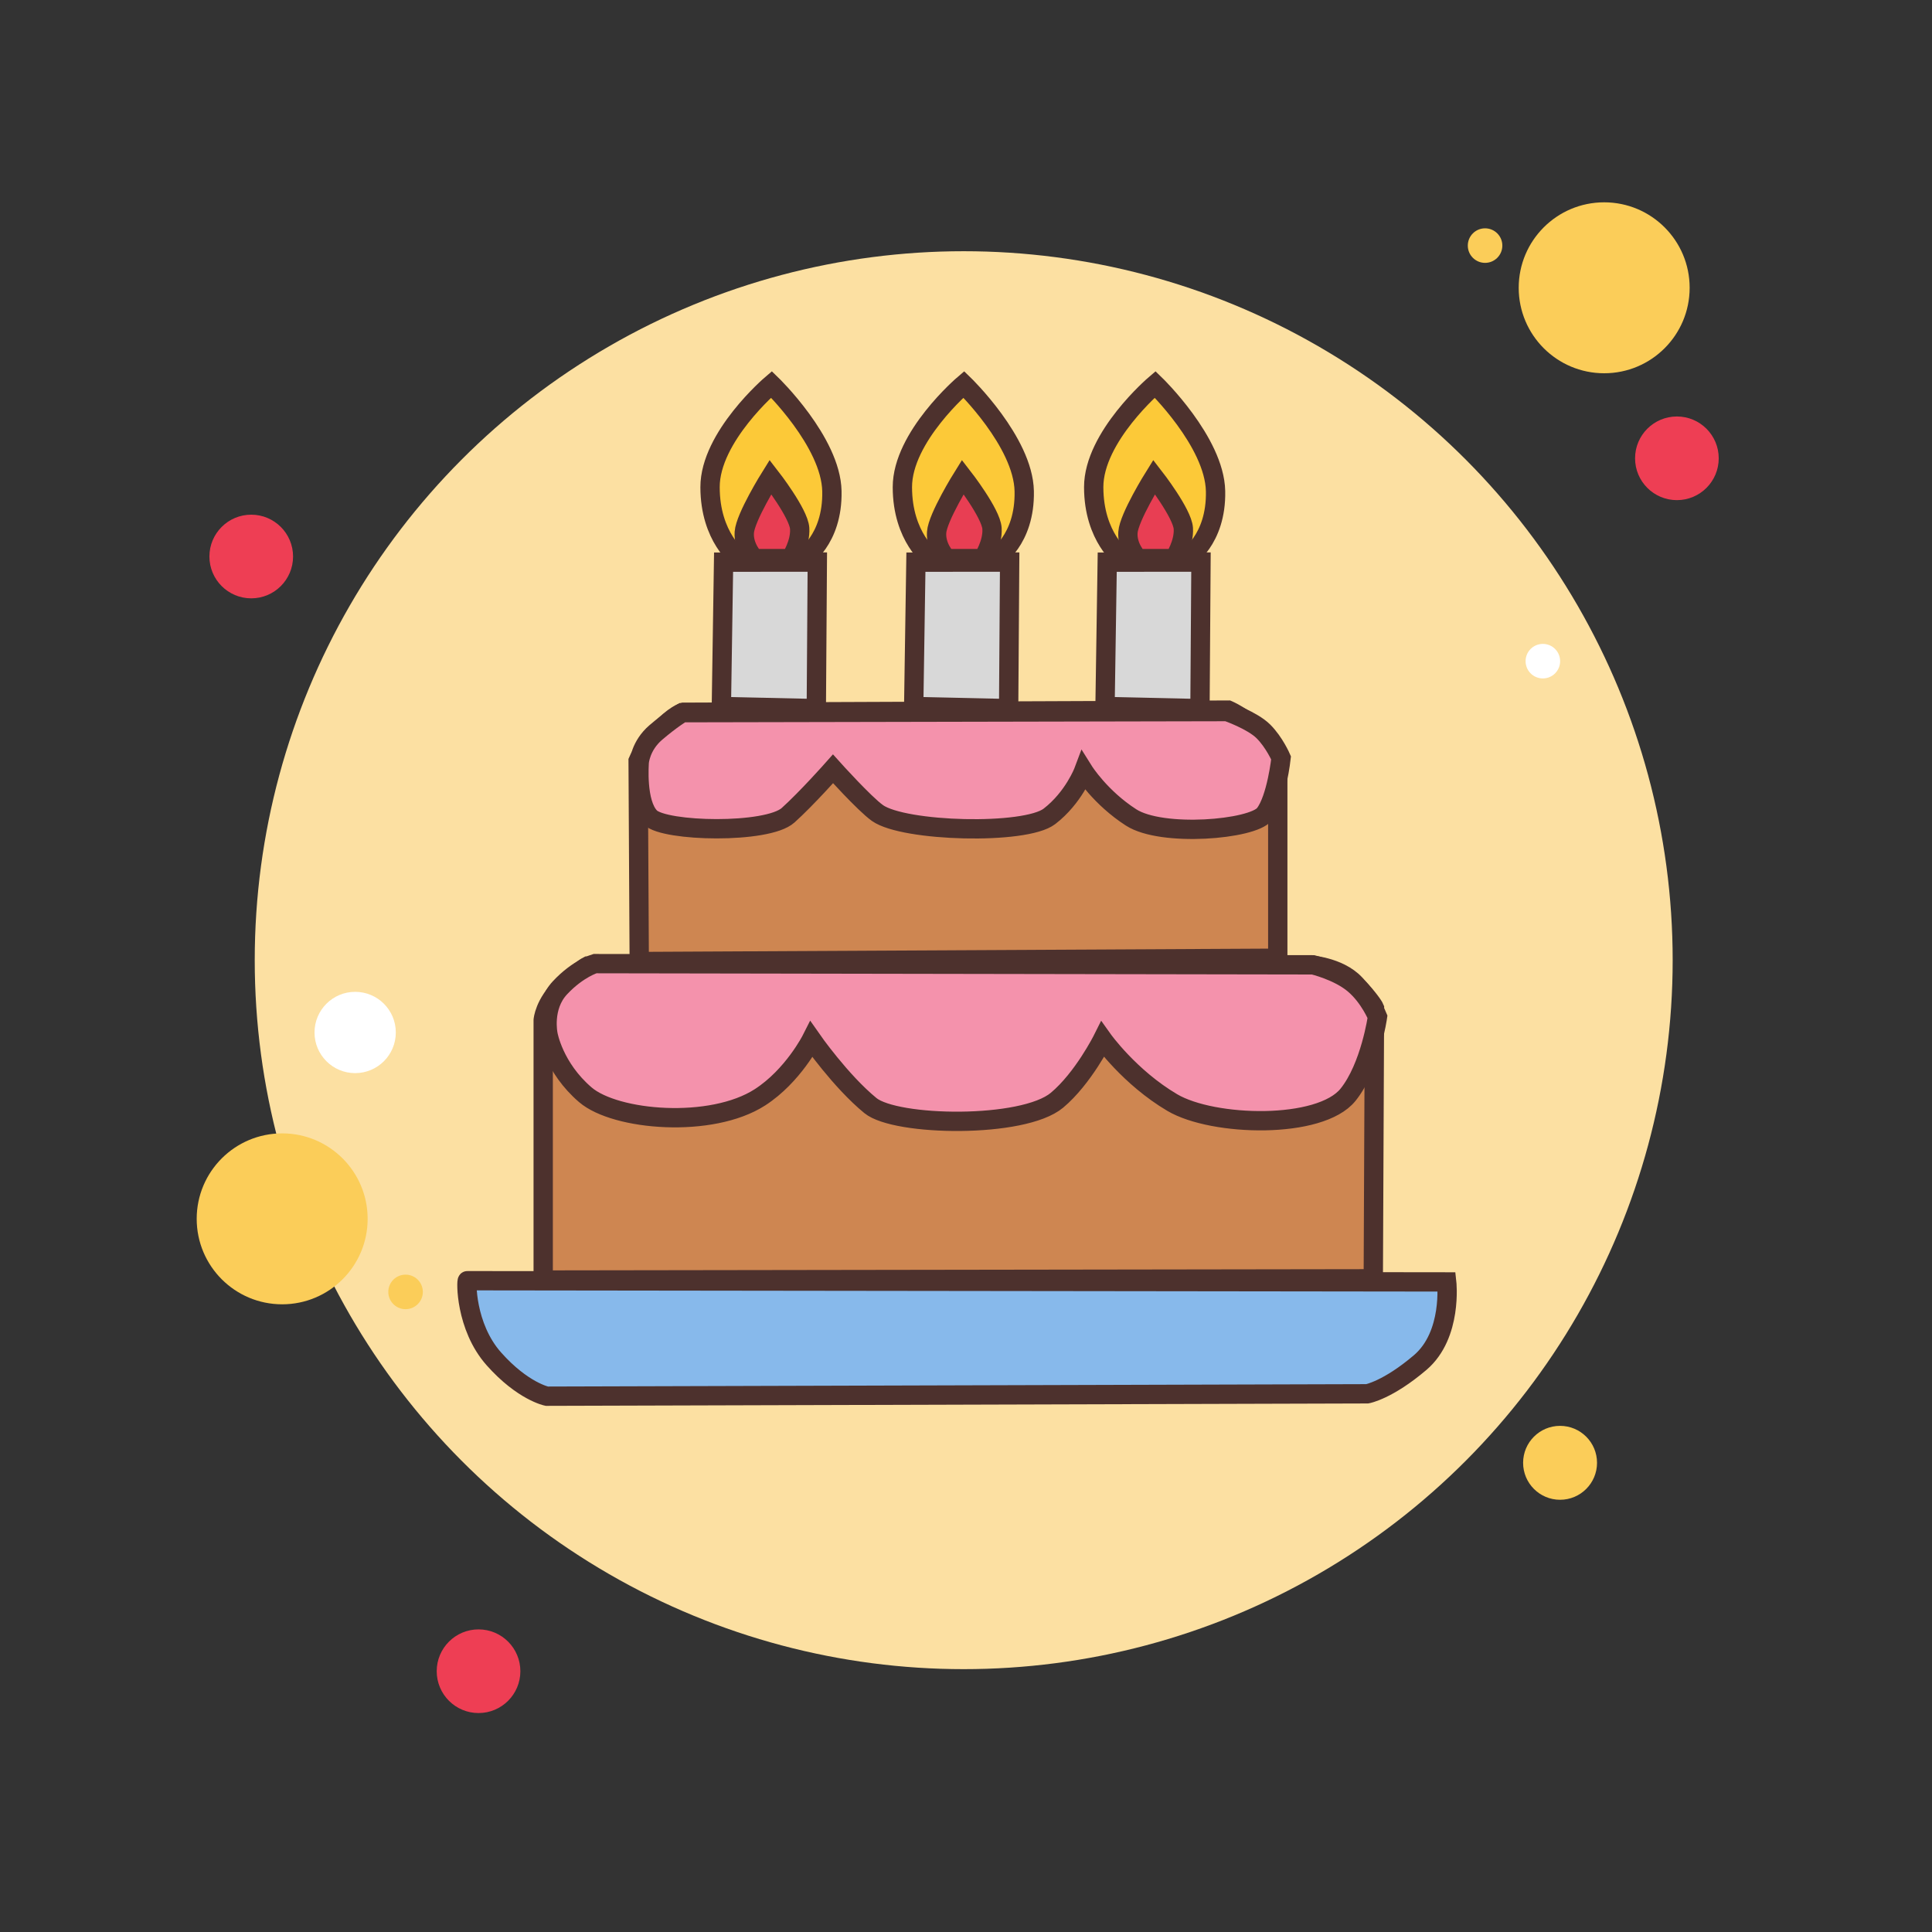 <?xml version="1.0" encoding="utf-8"?>
<svg version="1.1" id="Layer_1" xmlns="http://www.w3.org/2000/svg" x="0px" y="0px" width="100px" viewBox="0 0 100 100" enable-background="new 0 0 100 100" xmlns:bx="https://boxy-svg.com" height="100px"><rect x="0" y="0" width="100" height="100" fill="#333333" stroke="none"/><defs><bx:export><bx:file format="svg" path="cake.svg"/></bx:export></defs><ellipse style="fill: rgb(252, 224, 162);" cx="49.881" cy="49.699" rx="36.696" ry="36.696"/><path style="fill: rgb(135, 185, 235); stroke: rgb(77, 49, 45);" d="M 24.194 66.289 L 74.88 66.352 C 74.88 66.352 75.191 69.091 73.51 70.524 C 71.829 71.956 70.77 72.143 70.77 72.143 L 28.303 72.267 C 28.303 72.267 27.058 72.018 25.564 70.337 C 24.07 68.656 24.131 66.227 24.194 66.289 Z"/><path style="fill: rgb(206, 134, 81); stroke: rgb(77, 49, 45);" d="M 28.116 66.255 L 28.116 52.805 C 28.116 52.805 28.178 51.933 29.112 51.061 C 30.046 50.189 30.42 50.003 30.42 50.003 L 67.718 49.941 C 67.718 49.941 69.275 50.003 70.147 50.937 C 71.019 51.871 71.143 52.182 71.143 52.182 L 71.081 66.191 L 28.116 66.255 Z"/><path style="fill: rgb(244, 146, 172); stroke: rgb(77, 49, 45);" d="M 30.297 56.665 C 28.658 55.26 28.366 53.552 28.366 53.552 C 28.366 53.552 28.054 52.119 28.988 51.123 C 29.922 50.127 30.794 49.877 30.794 49.877 L 67.968 49.94 C 67.968 49.94 69.276 50.251 70.085 50.936 C 70.894 51.621 71.299 52.628 71.299 52.628 C 71.299 52.628 70.934 55.223 69.774 56.664 C 68.329 58.459 62.787 58.314 60.676 57.068 C 58.467 55.764 57.071 53.8 57.071 53.8 C 57.071 53.8 56.063 55.816 54.709 56.948 C 52.951 58.417 46.362 58.297 45.053 57.225 C 43.51 55.962 42.003 53.8 42.003 53.8 C 42.003 53.8 41.049 55.691 39.338 56.795 C 36.819 58.421 31.864 58.008 30.297 56.665 Z"/><path style="fill: rgb(206, 134, 81); stroke: rgb(77, 49, 45);" d="M 33.087 49.769 L 33.03 39.38 C 33.03 39.38 33.315 38.695 34.114 37.839 C 34.913 36.983 35.37 36.869 35.37 36.869 L 63.568 36.755 C 63.568 36.755 64.367 37.097 65.223 37.896 C 66.079 38.695 66.137 39.38 66.137 39.38 L 66.137 49.598 L 33.087 49.769 Z"/><path style="fill: rgb(244, 146, 172); stroke: rgb(77, 49, 45);" d="M 33.087 39.456 C 33.087 39.456 33.144 38.6 33.943 37.915 C 34.742 37.23 35.313 36.888 35.313 36.888 L 63.511 36.831 C 63.511 36.831 64.823 37.287 65.394 37.858 C 65.965 38.429 66.308 39.228 66.308 39.228 C 66.308 39.228 66.08 41.34 65.452 42.14 C 64.824 42.94 60.143 43.338 58.546 42.311 C 56.949 41.284 56.09 39.913 56.09 39.913 C 56.09 39.913 55.576 41.283 54.321 42.253 C 53.066 43.223 46.786 43.053 45.417 42.082 C 44.746 41.606 43.117 39.795 43.117 39.795 C 43.117 39.795 41.769 41.317 40.792 42.197 C 39.714 43.167 34.399 43.053 33.657 42.311 C 32.915 41.569 33.087 39.513 33.087 39.456 Z"/><path style="fill: rgb(216, 216, 216); stroke: rgb(77, 49, 45);" d="M 37.338 36.569 L 37.452 29.098 L 42.304 29.093 L 42.252 36.678 L 37.338 36.569 Z"/><path style="fill: rgb(252, 201, 56); stroke: rgb(77, 49, 45);" d="M 38.263 28.912 C 38.263 28.912 36.752 27.817 36.752 25.212 C 36.752 22.606 39.931 19.896 39.931 19.896 C 39.931 19.896 43.006 22.866 43.059 25.42 C 43.112 27.974 41.547 28.912 41.547 28.912 L 38.263 28.912 Z"/><path style="fill: rgb(232, 62, 83); stroke: rgb(77, 49, 45);" d="M 39.045 28.912 C 39.045 28.912 38.472 28.338 38.524 27.557 C 38.576 26.775 39.879 24.689 39.879 24.689 C 39.879 24.689 41.339 26.566 41.391 27.347 C 41.443 28.13 40.922 28.912 40.922 28.912 L 39.045 28.912 Z"/><path style="fill: rgb(216, 216, 216); stroke: rgb(77, 49, 45);" d="M 47.293 36.569 L 47.407 29.098 L 52.259 29.093 L 52.207 36.678 L 47.293 36.569 Z"/><path style="fill: rgb(252, 201, 56); stroke: rgb(77, 49, 45);" d="M 48.218 28.912 C 48.218 28.912 46.707 27.817 46.707 25.212 C 46.707 22.606 49.886 19.896 49.886 19.896 C 49.886 19.896 52.961 22.866 53.014 25.42 C 53.067 27.974 51.502 28.912 51.502 28.912 L 48.218 28.912 Z"/><path style="fill: rgb(232, 62, 83); stroke: rgb(77, 49, 45);" d="M 49 28.912 C 49 28.912 48.427 28.338 48.479 27.557 C 48.531 26.775 49.834 24.689 49.834 24.689 C 49.834 24.689 51.294 26.566 51.346 27.347 C 51.398 28.13 50.877 28.912 50.877 28.912 L 49 28.912 Z"/><path style="fill: rgb(216, 216, 216); stroke: rgb(77, 49, 45);" d="M 57.196 36.569 L 57.31 29.098 L 62.162 29.093 L 62.11 36.678 L 57.196 36.569 Z"/><path style="fill: rgb(252, 201, 56); stroke: rgb(77, 49, 45);" d="M 58.121 28.912 C 58.121 28.912 56.61 27.817 56.61 25.212 C 56.61 22.606 59.789 19.896 59.789 19.896 C 59.789 19.896 62.864 22.866 62.917 25.42 C 62.97 27.974 61.405 28.912 61.405 28.912 L 58.121 28.912 Z"/><path style="fill: rgb(232, 62, 83); stroke: rgb(77, 49, 45);" d="M 58.903 28.912 C 58.903 28.912 58.33 28.338 58.382 27.557 C 58.434 26.775 59.737 24.689 59.737 24.689 C 59.737 24.689 61.197 26.566 61.249 27.347 C 61.301 28.13 60.78 28.912 60.78 28.912 L 58.903 28.912 Z"/><ellipse style="fill: rgb(238, 62, 84);" cx="13.004" cy="28.805" rx="2.165" ry="2.165"/><ellipse style="fill: rgb(238, 62, 84);" cx="86.796" cy="23.722" rx="2.165" ry="2.165"/><ellipse style="fill: rgb(238, 62, 84);" cx="24.769" cy="86.502" rx="2.165" ry="2.165"/><ellipse style="fill: rgb(251, 205, 89);" cx="83.032" cy="14.896" rx="4.424" ry="4.424"/><ellipse style="fill: rgb(251, 205, 89);" cx="14.605" cy="63.087" rx="4.424" ry="4.424"/><ellipse style="fill: rgb(251, 205, 89);" cx="76.867" cy="12.712" rx="0.894" ry="0.894"/><ellipse style="fill: rgb(251, 205, 89);" cx="80.749" cy="75.715" rx="1.913" ry="1.913"/><ellipse style="fill: rgb(251, 205, 89);" cx="20.992" cy="66.869" rx="0.894" ry="0.894"/><ellipse style="fill: rgb(255, 255, 255);" cx="18.383" cy="53.441" rx="2.104" ry="2.104"/><ellipse style="fill: rgb(255, 255, 255);" cx="79.858" cy="34.222" rx="0.894" ry="0.894"/></svg>